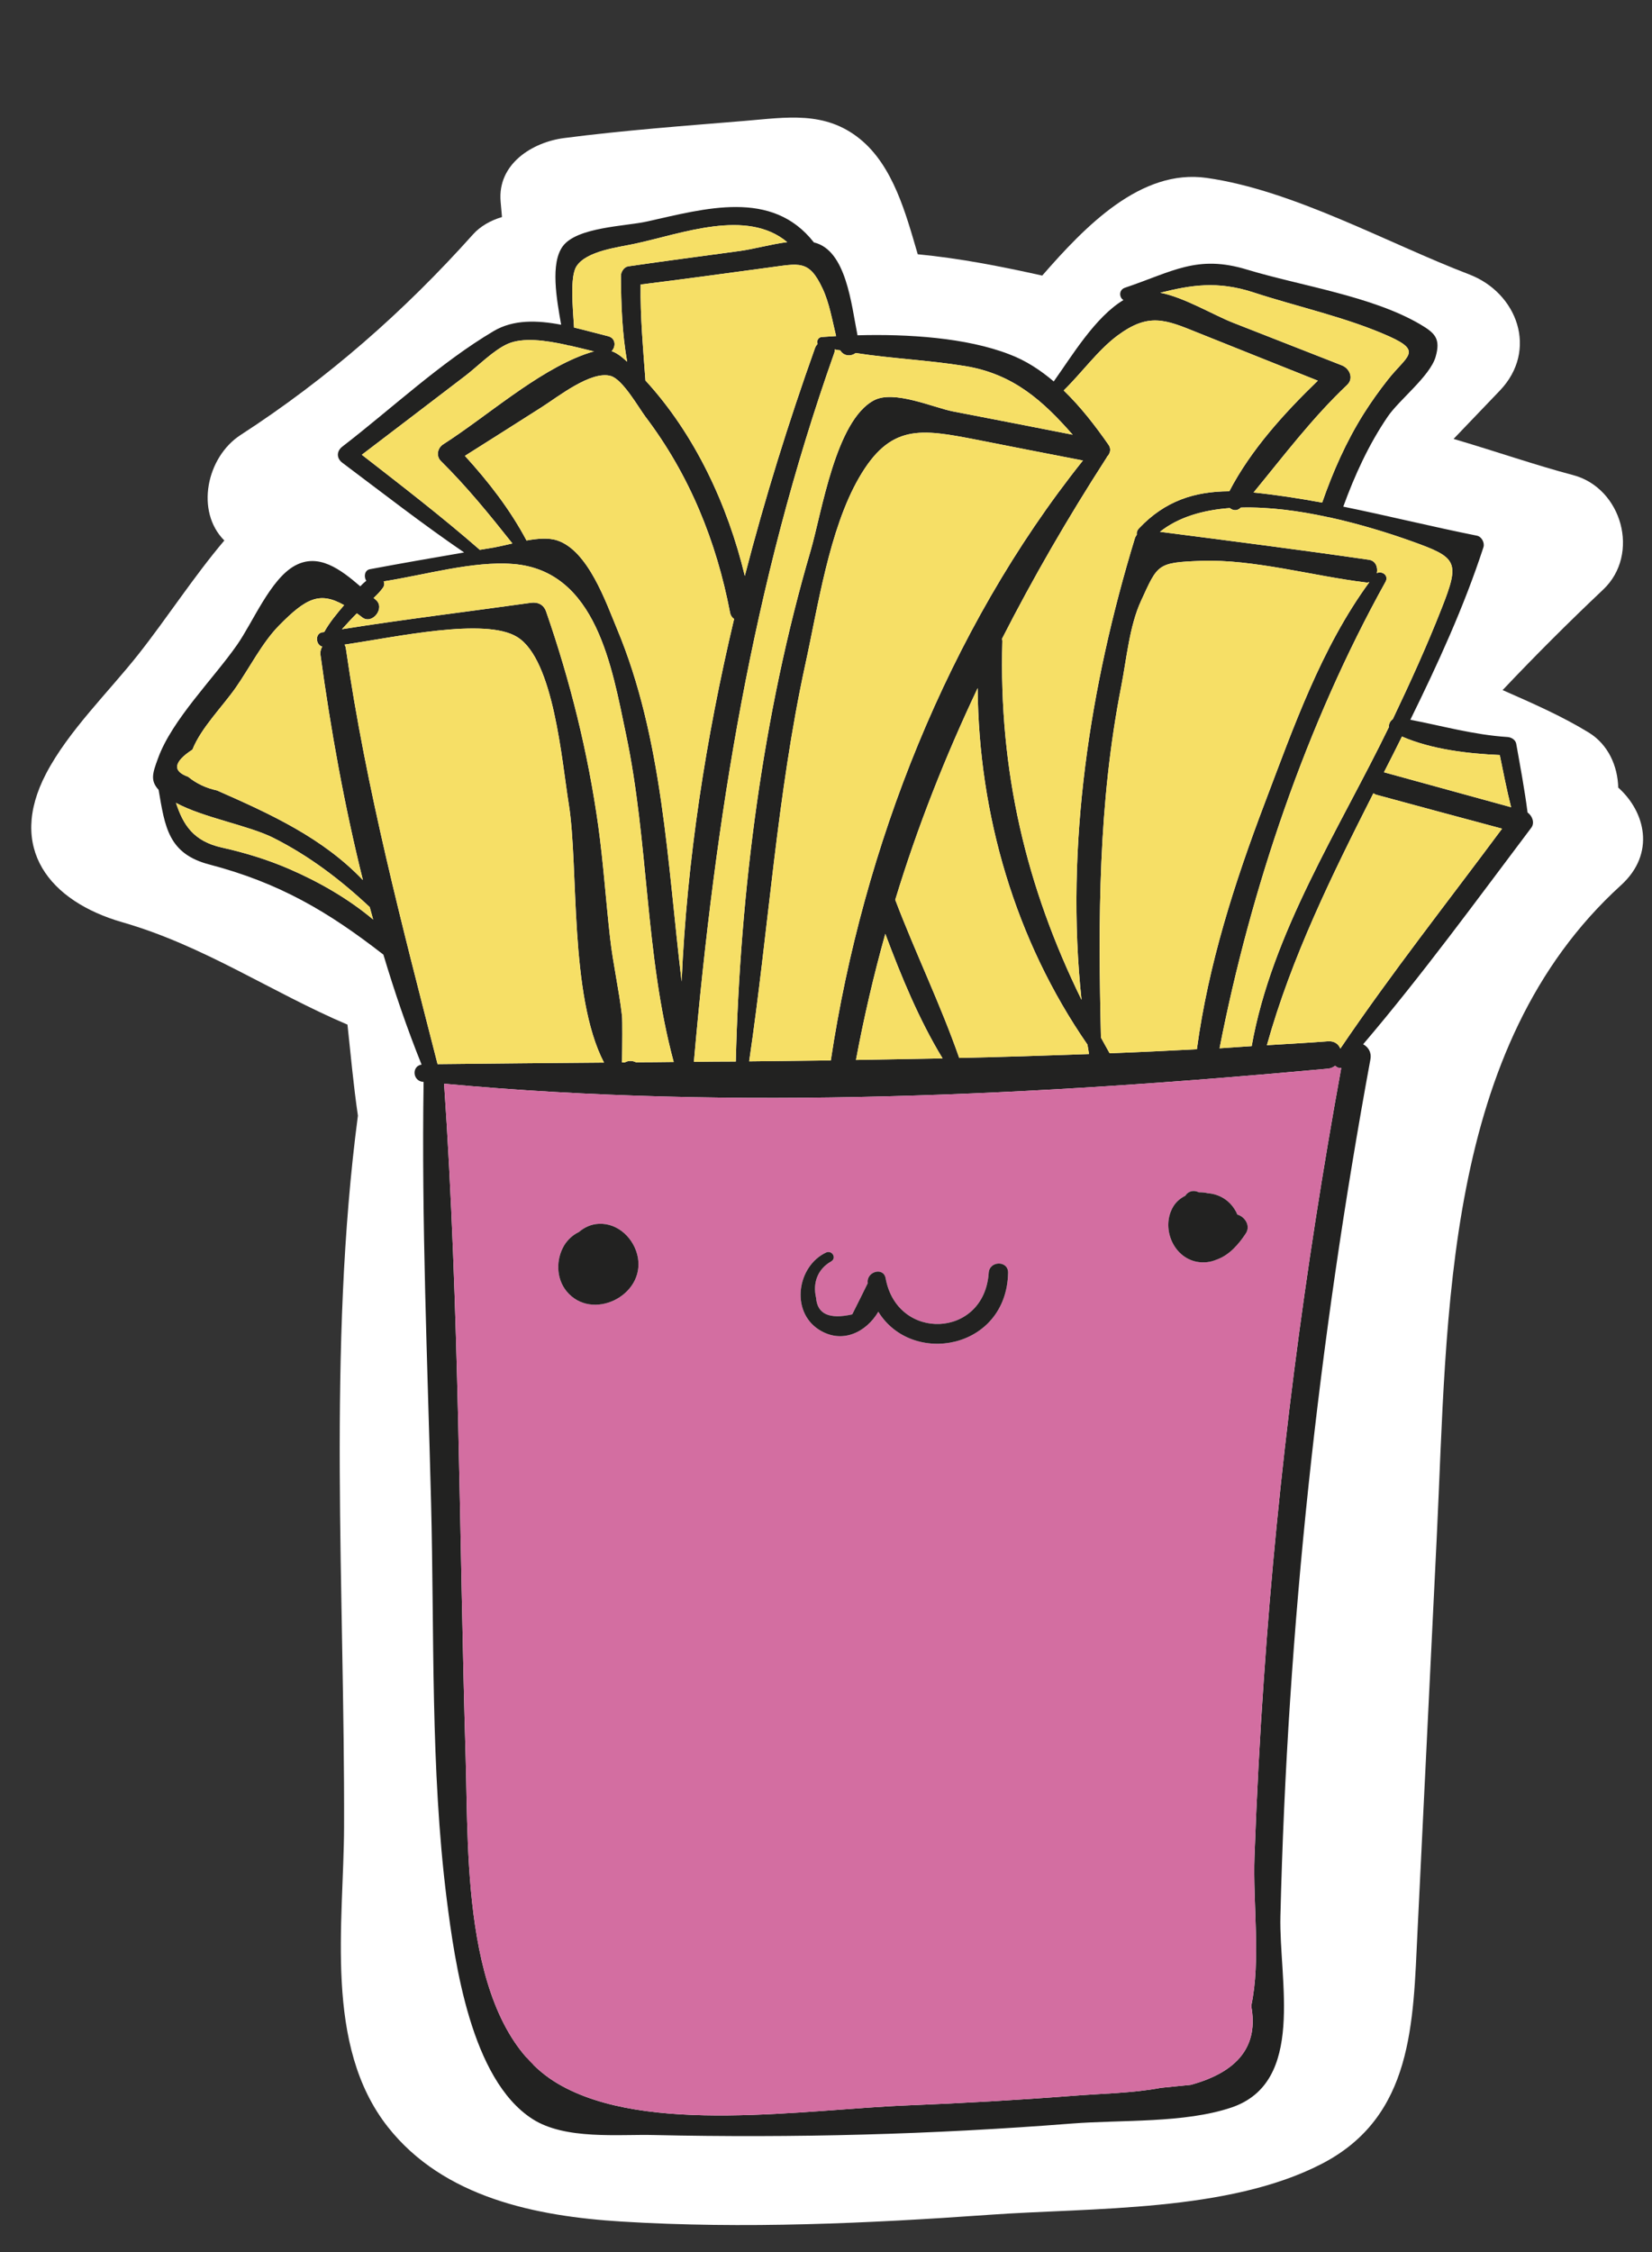 <?xml version="1.0" encoding="utf-8"?>
<!-- Generator: Adobe Illustrator 22.0.1, SVG Export Plug-In . SVG Version: 6.00 Build 0)  -->
<svg version="1.1" xmlns="http://www.w3.org/2000/svg" xmlns:xlink="http://www.w3.org/1999/xlink" x="0px" y="0px"
	 viewBox="0 0 106.412 144.985" enable-background="new 0 0 106.412 144.985" xml:space="preserve">
<rect x="0" y="0" width="106.412" height="144.985" fill="#333333" stroke="none"/>
<g id="BACKGROUND">
</g>
<g id="OBJECTS">
	<g>
		<path fill="#FFFFFF" d="M104.237,50.702c-0.035-1.39-0.645-2.776-1.906-3.547c-1.756-1.073-3.649-1.895-5.542-2.729
			c2.095-2.214,4.251-4.367,6.476-6.468c2.413-2.278,1.21-6.551-1.948-7.377c-2.349-0.615-4.988-1.532-7.686-2.325l2.979-3.11
			c2.49-2.6,1.136-6.29-1.975-7.481c-5.28-2.021-11.325-5.423-16.917-6.213c-4.225-0.597-7.8,3.096-10.584,6.289
			c-2.658-0.592-5.326-1.115-8.019-1.372c-0.758-2.587-1.572-5.677-3.72-7.421c-2.259-1.833-4.741-1.387-7.439-1.164
			c-3.876,0.319-7.764,0.605-11.622,1.104c-2.038,0.264-4.299,1.663-4.087,4.087c0.029,0.334,0.059,0.666,0.088,0.998
			c-0.733,0.215-1.4,0.595-1.865,1.115c-4.449,4.969-9.367,9.284-14.97,12.913c-2.196,1.422-2.93,4.918-1.05,6.795
			c-1.969,2.32-3.717,5.028-5.544,7.338c-1.918,2.424-4.497,4.92-5.932,7.658c-2.522,4.812,0.207,8.23,4.911,9.581
			c5.266,1.513,9.582,4.499,14.497,6.589c0.21,1.945,0.387,3.915,0.672,5.859c-1.974,15.003-0.845,30.693-0.891,45.77
			c-0.02,6.223-1.317,14.09,2.822,19.337c3.592,4.554,9.553,5.749,15.05,6.088c7.86,0.484,15.871,0.121,23.717-0.437
			c6.599-0.469,15.375-0.161,21.401-3.286c5.891-3.055,5.868-9.083,6.154-14.948c0.414-8.479,0.828-16.958,1.242-25.436
			c0.7-14.329,0.382-31.485,11.868-41.924C106.652,54.953,105.987,52.263,104.237,50.702z M68.204,132.903
			c1.081,0.141,2.249,0.059,3.505-0.304c0.161,0.09,0.325,0.168,0.494,0.239c-1.473,0.16-2.948,0.307-4.424,0.438
			C67.926,133.155,68.065,133.029,68.204,132.903z M67.212,26.663c-0.084,0.181-0.164,0.364-0.241,0.55
			c-0.091,0.065-0.172,0.14-0.259,0.208c-1.006-0.565-2.069-1.049-3.188-1.43c-0.051-0.35-0.141-0.698-0.276-1.039
			c1.104,0.393,2.192,0.849,3.255,1.412C66.728,26.483,66.966,26.581,67.212,26.663z M32.706,131.814
			c0.767,0.584,1.743,0.885,2.743,0.909c0.391,0.325,0.796,0.636,1.222,0.924c-0.521-0.114-1.037-0.245-1.542-0.412
			C34.066,132.883,33.289,132.396,32.706,131.814z"/>
		<g>
			<path fill="#222221" d="M98.396,52.306c0.3,0.21,0.48,0.66,0.24,0.98c-3.53,4.68-7.02,9.47-10.83,13.94
				c0.32,0.17,0.55,0.51,0.47,0.96c-3.36,18.22-5.35,36.66-5.8,55.18c-0.1,4.1,1.65,10.69-3.16,12.31
				c-3.04,1.02-7.05,0.78-10.27,1.03c-4.47,0.35-8.95,0.59-13.44,0.71c-4.48,0.12-8.97,0.13-13.45,0.03
				c-2.32-0.06-5.75,0.33-7.87-1.04c-3.95-2.55-4.99-10.05-5.51-14.13c-1.06-8.43-0.79-17.1-1.01-25.58
				c-0.23-9.01-0.62-18.04-0.48-27.05c-0.02,0-0.03,0-0.05,0c-0.67-0.07-0.72-1.02-0.08-1.11c-0.93-2.31-1.74-4.68-2.46-7.08
				c-3.56-2.77-6.7-4.62-11.2-5.8c-2.66-0.69-2.87-2.42-3.28-4.81c-0.54-0.59-0.4-1.05-0.04-2.02c0.89-2.48,3.59-5.15,5.1-7.32
				c1.02-1.46,2.14-4.21,3.7-5.08c1.53-0.85,2.94,0.21,4.23,1.32c0.12-0.13,0.25-0.25,0.39-0.36c-0.17-0.24-0.12-0.67,0.22-0.74
				c2.02-0.38,4.05-0.73,6.08-1.08c-2.68-1.83-5.25-3.83-7.85-5.78c-0.38-0.29-0.37-0.74,0-1.03c3.16-2.43,6.32-5.41,9.75-7.44
				c1.28-0.76,2.83-0.7,4.35-0.41c-0.29-1.64-0.71-3.96,0.11-5.06c0.92-1.23,4.04-1.28,5.39-1.58c3.75-0.83,8.07-2.12,10.78,1.34
				c2.09,0.49,2.41,4,2.81,5.98c3.25-0.09,7,0.15,9.77,1.22c1.07,0.4,2.01,1.02,2.87,1.75c1.16-1.62,2.66-4.14,4.49-5.24
				c-0.28-0.16-0.31-0.65,0.09-0.79c3.09-1.04,4.65-2.15,7.87-1.17c3.47,1.05,8.04,1.7,11.15,3.52c0.97,0.57,1.33,0.93,1,2.09
				c-0.36,1.25-2.35,2.77-3.09,3.86c-1.22,1.79-2.12,3.76-2.86,5.79c2.89,0.59,5.76,1.3,8.61,1.87c0.3,0.06,0.51,0.45,0.42,0.74
				c-1.25,3.83-2.93,7.49-4.71,11.11c2.09,0.4,4.08,0.97,6.25,1.11c0.24,0.01,0.52,0.17,0.57,0.43
				C97.926,49.346,98.206,50.816,98.396,52.306z M89.146,49.716c2.73,0.75,5.46,1.5,8.19,2.25c-0.28-1.11-0.5-2.24-0.73-3.36
				c-2.07-0.09-4.38-0.36-6.3-1.19C89.926,48.186,89.536,48.956,89.146,49.716z M96.756,53.346c-2.7-0.72-5.4-1.45-8.09-2.18
				c-0.08-0.02-0.14-0.06-0.2-0.1c-2.67,5.27-5.28,10.56-6.86,16.22c1.32-0.08,2.63-0.15,3.94-0.25c0.42-0.03,0.68,0.19,0.79,0.47
				C89.616,62.666,93.266,58.046,96.756,53.346z M92.866,39.156c1.19-3.02,1.01-3.26-1.96-4.32c-1.45-0.52-3.29-1.09-5.23-1.52
				c-0.06-0.01-0.11-0.01-0.16-0.03c-1.84-0.4-3.78-0.66-5.59-0.61c-0.22,0.23-0.51,0.2-0.71,0.03c-1.73,0.13-3.3,0.58-4.5,1.53
				c4.49,0.58,8.98,1.15,13.46,1.8c0.44,0.06,0.59,0.49,0.51,0.86c0.34-0.16,0.79,0.15,0.56,0.56c-5.08,9.13-8.68,19.75-10.69,30.03
				c0.69-0.04,1.38-0.1,2.07-0.14c1.29-7.28,5.64-13.95,8.84-20.54c-0.02-0.19,0.08-0.39,0.25-0.51
				C90.836,43.946,91.916,41.576,92.866,39.156z M89.396,24.446c1.22-1.55,2.26-1.81,0.09-2.79c-2.75-1.23-5.9-1.9-8.77-2.84
				c-2.32-0.75-4.01-0.46-5.98,0.03c1.51,0.28,3.46,1.45,4.69,1.93c2.34,0.92,4.68,1.83,7.02,2.75c0.49,0.2,0.77,0.83,0.33,1.25
				c-2.26,2.14-4.08,4.56-6.03,6.93c1.47,0.15,2.95,0.38,4.42,0.65c0.7-2,1.54-3.91,2.67-5.71
				C88.316,25.886,88.836,25.156,89.396,24.446z M88.206,37.476c-0.07,0.02-0.14,0.03-0.22,0.02c-3.35-0.4-7.24-1.51-10.62-1.39
				c-2.84,0.11-2.78,0.21-3.87,2.58c-0.74,1.6-0.93,3.73-1.27,5.48c-1.49,7.57-1.49,15-1.31,22.63c0.19,0.34,0.37,0.68,0.56,1.01
				c1.87-0.07,3.75-0.16,5.62-0.26c0.74-5.46,2.41-10.68,4.37-15.84C83.316,46.836,85.106,41.706,88.206,37.476z M86.396,68.746
				c-0.14,0.03-0.29-0.03-0.39-0.14c-0.13,0.1-0.27,0.17-0.46,0.19c-18.7,1.72-38.18,2.71-56.94,0.97
				c0.99,14.44,0.96,28.97,1.39,43.43c0.19,6.43-0.23,17.33,5.95,20.95c5.67,3.33,16,1.64,22.54,1.39
				c3.53-0.14,7.04-0.34,10.56-0.61c1.85-0.15,3.91-0.17,5.74-0.52l1.91-0.19c3.08-0.84,4.38-2.53,3.9-5.08
				c0.63-2.92,0.1-6.6,0.21-9.61c0.14-3.85,0.34-7.69,0.61-11.53C82.316,94.826,84.026,81.736,86.396,68.746z M84.886,24.506
				c-2.58-1.03-5.17-2.06-7.76-3.1c-2.09-0.85-3.15-1.28-5.15,0.2c-1.26,0.94-2.31,2.41-3.46,3.53c1.09,1.05,2.04,2.28,2.89,3.5
				c0.19,0.27,0.1,0.57-0.1,0.77c-0.02,0.04-0.03,0.08-0.06,0.11c-2.47,3.83-4.7,7.68-6.7,11.6c0,0.05,0.02,0.09,0.02,0.15
				c-0.24,8.38,1.53,15.82,5.1,23.1c-1.06-9.93,0.54-20.22,3.43-29.69c0.02-0.08,0.07-0.17,0.13-0.25
				c-0.02-0.14,0.02-0.28,0.14-0.41c1.68-1.78,3.59-2.38,5.82-2.39C80.576,28.956,82.716,26.606,84.886,24.506z M70.146,67.856
				c-0.03-0.2-0.06-0.41-0.1-0.61c-4.65-6.72-7.01-14.8-7.07-22.95c-2.09,4.41-3.88,8.93-5.31,13.63c1.3,3.42,2.92,6.74,4.12,10.18
				C64.576,68.046,67.356,67.956,70.146,67.856z M69.756,29.646c-2.29-0.44-4.58-0.89-6.86-1.34c-3.6-0.7-5.55-1.04-7.57,2.46
				c-1.92,3.33-2.64,8.31-3.45,11.99c-1.84,8.45-2.36,17.04-3.62,25.57c1.76-0.02,3.51-0.04,5.26-0.06
				C55.586,54.556,61.046,40.546,69.756,29.646z M69.096,27.986c-1.89-2.15-3.8-3.91-6.93-4.42c-2.34-0.38-4.72-0.48-7.05-0.84
				c-0.3,0.23-0.77,0.21-0.99-0.17c-0.12-0.02-0.24-0.03-0.36-0.06c0.01,0.07,0,0.15-0.03,0.23c-5.28,14.89-7.66,29.96-9.04,45.63
				c0.9-0.01,1.8-0.02,2.7-0.02c0.27-10.96,1.74-22.39,4.82-32.88c0.72-2.47,1.61-8.4,4.09-9.69c1.29-0.67,3.81,0.47,5.08,0.72
				C63.956,26.986,66.526,27.476,69.096,27.986z M55.136,68.236c1.86-0.03,3.72-0.07,5.58-0.1c-1.51-2.48-2.66-5.27-3.69-8.02
				C56.286,62.756,55.656,65.456,55.136,68.236z M52.926,21.696c0.3-0.02,0.61-0.04,0.93-0.06c-0.25-1.03-0.44-2.15-0.87-3.06
				c-0.88-1.88-1.5-1.61-3.48-1.35c-2.75,0.37-5.49,0.75-8.24,1.09c-0.03,2.08,0.16,4.12,0.31,6.18c3.18,3.46,5.3,8.01,6.4,12.58
				c1.29-4.99,2.82-9.9,4.53-14.69c0.04-0.1,0.1-0.18,0.16-0.25C52.586,21.966,52.696,21.716,52.926,21.696z M47.666,16.156
				c0.87-0.12,1.99-0.43,3.04-0.57c-2.61-2.18-6.8-0.54-9.79,0.1c-1.03,0.23-3.15,0.45-3.79,1.47c-0.42,0.67-0.23,2.63-0.15,3.93
				c0.76,0.18,1.51,0.39,2.2,0.56c0.5,0.13,0.5,0.68,0.22,0.96c0.32,0.11,0.62,0.33,1,0.68c-0.32-1.82-0.39-3.69-0.4-5.53
				c0-0.25,0.2-0.57,0.47-0.61C42.856,16.796,45.266,16.486,47.666,16.156z M47.286,39.846c-0.12-0.08-0.22-0.21-0.26-0.41
				c-0.88-4.59-2.61-8.86-5.45-12.61c-0.43-0.57-1.46-2.4-2.23-2.62c-1.27-0.37-3.43,1.36-4.46,2.01c-1.65,1.05-3.29,2.09-4.94,3.13
				c1.53,1.68,2.9,3.44,3.97,5.45c0.72-0.13,1.44-0.19,1.99,0c1.98,0.66,3.13,3.99,3.83,5.67c2.96,7.06,3.25,15.06,4.17,22.72
				C44.246,55.356,45.466,47.516,47.286,39.846z M40.966,68.386c0.81,0,1.62-0.01,2.43-0.02c-1.86-6.9-1.6-14.15-3.08-21.13
				c-0.89-4.21-1.88-10.51-7.27-10.93c-2.59-0.2-5.64,0.7-8.33,1.12c0.05,0.13,0.05,0.27-0.05,0.41c-0.17,0.24-0.38,0.45-0.6,0.66
				c0.05,0.04,0.1,0.08,0.14,0.12c0.63,0.52-0.23,1.62-0.87,1.13c-0.12-0.1-0.23-0.17-0.35-0.26c-0.33,0.33-0.65,0.68-0.96,1.02
				c4.04-0.64,8.11-1.13,12.17-1.7c0.45-0.06,0.82,0.11,0.98,0.56c1.56,4.49,2.7,9.09,3.36,13.8c0.33,2.39,0.49,4.8,0.76,7.2
				c0.19,1.69,0.58,3.36,0.77,5.04c0.03,0.32,0.02,1.85,0,2.99c0.06,0,0.12,0,0.18,0C40.456,68.276,40.716,68.266,40.966,68.386z
				 M28.186,68.506c3.58-0.04,7.15-0.07,10.72-0.1c-2.26-4.35-1.62-12.61-2.27-16.65c-0.45-2.76-0.96-9.28-3.31-10.74
				c-2.05-1.29-7.83,0-11.13,0.48c0.03,0.07,0.07,0.14,0.08,0.23C23.596,50.866,25.906,59.596,28.186,68.506z M37.646,22.816
				c0.23-0.08,0.43-0.15,0.62-0.19c-0.48-0.12-1.01-0.25-1.57-0.38c-0.07,0.01-0.13-0.01-0.2-0.04c-1.36-0.3-2.81-0.5-3.79-0.07
				c-0.91,0.4-1.94,1.45-2.71,2.04c-2.23,1.7-4.45,3.4-6.69,5.1c2.57,2,5.15,3.98,7.6,6.12c0.3-0.05,0.61-0.1,0.91-0.15
				c0.33-0.06,0.75-0.16,1.19-0.26c-1.46-1.84-2.92-3.64-4.6-5.3c-0.33-0.32-0.23-0.84,0.14-1.08
				C31.346,26.816,34.526,23.956,37.646,22.816z M24.036,59.196c-0.07-0.27-0.15-0.53-0.22-0.8c-1.89-1.77-3.89-3.29-6.21-4.46
				c-1.62-0.81-4.5-1.29-6.27-2.25c0.46,1.4,1.11,2.47,2.97,2.88c1.48,0.33,2.92,0.77,4.31,1.37
				C20.516,56.756,22.416,57.836,24.036,59.196z M20.886,40.686c0.34-0.62,0.82-1.19,1.28-1.73c-1.57-0.89-2.45-0.46-4.2,1.32
				c-1.08,1.1-1.9,2.73-2.78,3.99c-0.87,1.24-2.24,2.6-2.79,3.99c-1.21,0.79-1.31,1.38-0.28,1.75c0.54,0.44,1.16,0.73,1.86,0.88
				c3.5,1.54,6.81,3.06,9.4,5.77c-1.19-4.78-2.07-9.65-2.73-14.48c-0.03-0.21,0.02-0.39,0.11-0.55c-0.42-0.1-0.48-0.84,0-0.92
				C20.796,40.706,20.846,40.696,20.886,40.686z"/>
			<path fill="#F6DF66" d="M97.336,51.966c-2.73-0.75-5.46-1.5-8.19-2.25c0.39-0.76,0.78-1.53,1.16-2.3c1.92,0.83,4.23,1.1,6.3,1.19
				C96.836,49.726,97.056,50.856,97.336,51.966z"/>
			<path fill="#F6DF66" d="M88.666,51.166c2.69,0.73,5.39,1.46,8.09,2.18c-3.49,4.7-7.14,9.32-10.42,14.16
				c-0.11-0.28-0.37-0.5-0.79-0.47c-1.31,0.1-2.62,0.17-3.94,0.25c1.58-5.66,4.19-10.95,6.86-16.22
				C88.526,51.106,88.586,51.146,88.666,51.166z"/>
			<path fill="#F6DF66" d="M90.906,34.836c2.97,1.06,3.15,1.3,1.96,4.32c-0.95,2.42-2.03,4.79-3.15,7.14
				c-0.17,0.12-0.27,0.32-0.25,0.51c-3.2,6.59-7.55,13.26-8.84,20.54c-0.69,0.04-1.38,0.1-2.07,0.14
				c2.01-10.28,5.61-20.9,10.69-30.03c0.23-0.41-0.22-0.72-0.56-0.56c0.08-0.37-0.07-0.8-0.51-0.86c-4.48-0.65-8.97-1.22-13.46-1.8
				c1.2-0.95,2.77-1.4,4.5-1.53c0.2,0.17,0.49,0.2,0.71-0.03c1.81-0.05,3.75,0.21,5.59,0.61c0.05,0.02,0.1,0.02,0.16,0.03
				C87.616,33.746,89.456,34.316,90.906,34.836z"/>
			<path fill="#F6DF66" d="M89.486,21.656c2.17,0.98,1.13,1.24-0.09,2.79c-0.56,0.71-1.08,1.44-1.56,2.2
				c-1.13,1.8-1.97,3.71-2.67,5.71c-1.47-0.27-2.95-0.5-4.42-0.65c1.95-2.37,3.77-4.79,6.03-6.93c0.44-0.42,0.16-1.05-0.33-1.25
				c-2.34-0.92-4.68-1.83-7.02-2.75c-1.23-0.48-3.18-1.65-4.69-1.93c1.97-0.49,3.66-0.78,5.98-0.03
				C83.586,19.756,86.736,20.426,89.486,21.656z"/>
			<path fill="#F6DF66" d="M87.986,37.496c0.08,0.01,0.15,0,0.22-0.02c-3.1,4.23-4.89,9.36-6.74,14.23
				c-1.96,5.16-3.63,10.38-4.37,15.84c-1.87,0.1-3.75,0.19-5.62,0.26c-0.19-0.33-0.37-0.67-0.56-1.01
				c-0.18-7.63-0.18-15.06,1.31-22.63c0.34-1.75,0.53-3.88,1.27-5.48c1.09-2.37,1.03-2.47,3.87-2.58
				C80.746,35.986,84.636,37.096,87.986,37.496z"/>
			<path fill="#D36EA1" d="M86.006,68.606c0.1,0.11,0.25,0.17,0.39,0.14c-2.37,12.99-4.08,26.08-4.98,39.25
				c-0.27,3.84-0.47,7.68-0.61,11.53c-0.11,3.01,0.42,6.69-0.21,9.61c0.48,2.55-0.82,4.24-3.9,5.08l-1.91,0.19
				c-1.83,0.35-3.89,0.37-5.74,0.52c-3.52,0.27-7.03,0.47-10.56,0.61c-6.54,0.25-16.87,1.94-22.54-1.39
				c-6.18-3.62-5.76-14.52-5.95-20.95c-0.43-14.46-0.4-28.99-1.39-43.43c18.76,1.74,38.24,0.75,56.94-0.97
				C85.736,68.776,85.876,68.706,86.006,68.606z M80.246,79.406c0.33-0.5-0.06-1.08-0.55-1.22c-0.03-0.09-0.07-0.18-0.13-0.27
				c-0.41-0.7-1.08-1.05-1.77-1.1c-0.19-0.05-0.39-0.06-0.58-0.06c-0.27-0.14-0.63-0.12-0.85,0.2c0,0-0.01,0.01-0.01,0.02
				c-0.3,0.15-0.57,0.36-0.77,0.68c-0.81,1.32-0.06,3.26,1.49,3.57c0.46,0.09,0.91,0.03,1.3-0.14
				C79.176,80.806,79.786,80.106,80.246,79.406z M64.936,81.946c0.02-0.81-1.2-0.8-1.25,0c-0.28,4.21-5.9,4.44-6.64,0.34
				c-0.14-0.75-1.26-0.42-1.15,0.32c-0.33,0.67-0.66,1.34-1,2.01c-1.48,0.33-2.25-0.02-2.33-1.07c-0.22-0.94,0.08-1.83,0.97-2.34
				c0.38-0.22,0.05-0.75-0.33-0.57c-1.84,0.87-2.3,3.74-0.49,4.94c1.51,0.99,3.08,0.19,3.86-1.13
				C58.746,87.966,64.826,86.876,64.936,81.946z M36.486,83.116c1.62,1.99,5.05,0.31,4.6-2.17c-0.22-1.19-1.26-2.22-2.51-2.16
				c-0.49,0.02-0.93,0.22-1.29,0.53c-0.38,0.18-0.71,0.48-0.94,0.85C35.806,81.066,35.816,82.286,36.486,83.116z"/>
			<path fill="#F6DF66" d="M77.126,21.406c2.59,1.04,5.18,2.07,7.76,3.1c-2.17,2.1-4.31,4.45-5.7,7.12
				c-2.23,0.01-4.14,0.61-5.82,2.39c-0.12,0.13-0.16,0.27-0.14,0.41c-0.06,0.08-0.11,0.17-0.13,0.25
				c-2.89,9.47-4.49,19.76-3.43,29.69c-3.57-7.28-5.34-14.72-5.1-23.1c0-0.06-0.02-0.1-0.02-0.15c2-3.92,4.23-7.77,6.7-11.6
				c0.03-0.03,0.04-0.07,0.06-0.11c0.2-0.2,0.29-0.5,0.1-0.77c-0.85-1.22-1.8-2.45-2.89-3.5c1.15-1.12,2.2-2.59,3.46-3.53
				C73.976,20.126,75.036,20.556,77.126,21.406z"/>
			<path fill="#222221" d="M79.696,78.186c0.49,0.14,0.88,0.72,0.55,1.22c-0.46,0.7-1.07,1.4-1.87,1.68
				c-0.39,0.17-0.84,0.23-1.3,0.14c-1.55-0.31-2.3-2.25-1.49-3.57c0.2-0.32,0.47-0.53,0.77-0.68c0-0.01,0.01-0.02,0.01-0.02
				c0.22-0.32,0.58-0.34,0.85-0.2c0.19,0,0.39,0.01,0.58,0.06c0.69,0.05,1.36,0.4,1.77,1.1
				C79.626,78.006,79.666,78.096,79.696,78.186z"/>
			<path fill="#F6DF66" d="M70.046,67.246c0.04,0.2,0.07,0.41,0.1,0.61c-2.79,0.1-5.57,0.19-8.36,0.25
				c-1.2-3.44-2.82-6.76-4.12-10.18c1.43-4.7,3.22-9.22,5.31-13.63C63.036,52.446,65.396,60.526,70.046,67.246z"/>
			<path fill="#F6DF66" d="M62.896,28.306c2.28,0.45,4.57,0.9,6.86,1.34c-8.71,10.9-14.17,24.91-16.24,38.62
				c-1.75,0.02-3.5,0.04-5.26,0.06c1.26-8.53,1.78-17.12,3.62-25.57c0.81-3.68,1.53-8.66,3.45-11.99
				C57.346,27.266,59.296,27.606,62.896,28.306z"/>
			<path fill="#F6DF66" d="M62.166,23.566c3.13,0.51,5.04,2.27,6.93,4.42c-2.57-0.51-5.14-1-7.71-1.5
				c-1.27-0.25-3.79-1.39-5.08-0.72c-2.48,1.29-3.37,7.22-4.09,9.69c-3.08,10.49-4.55,21.92-4.82,32.88c-0.9,0-1.8,0.01-2.7,0.02
				c1.38-15.67,3.76-30.74,9.04-45.63c0.03-0.08,0.04-0.16,0.03-0.23c0.12,0.03,0.24,0.04,0.36,0.06c0.22,0.38,0.69,0.4,0.99,0.17
				C57.446,23.086,59.826,23.186,62.166,23.566z"/>
			<path fill="#222221" d="M63.686,81.946c0.05-0.8,1.27-0.81,1.25,0c-0.11,4.93-6.19,6.02-8.36,2.5c-0.78,1.32-2.35,2.12-3.86,1.13
				c-1.81-1.2-1.35-4.07,0.49-4.94c0.38-0.18,0.71,0.35,0.33,0.57c-0.89,0.51-1.19,1.4-0.97,2.34c0.08,1.05,0.85,1.4,2.33,1.07
				c0.34-0.67,0.67-1.34,1-2.01c-0.11-0.74,1.01-1.07,1.15-0.32C57.786,86.386,63.406,86.156,63.686,81.946z"/>
			<path fill="#F6DF66" d="M60.716,68.136c-1.86,0.03-3.72,0.07-5.58,0.1c0.52-2.78,1.15-5.48,1.89-8.12
				C58.056,62.866,59.206,65.656,60.716,68.136z"/>
			<path fill="#F6DF66" d="M53.856,21.636c-0.32,0.02-0.63,0.04-0.93,0.06c-0.23,0.02-0.34,0.27-0.26,0.44
				c-0.06,0.07-0.12,0.15-0.16,0.25c-1.71,4.79-3.24,9.7-4.53,14.69c-1.1-4.57-3.22-9.12-6.4-12.58c-0.15-2.06-0.34-4.1-0.31-6.18
				c2.75-0.34,5.49-0.72,8.24-1.09c1.98-0.26,2.6-0.53,3.48,1.35C53.416,19.486,53.606,20.606,53.856,21.636z"/>
			<path fill="#F6DF66" d="M50.706,15.586c-1.05,0.14-2.17,0.45-3.04,0.57c-2.4,0.33-4.81,0.64-7.2,0.99
				c-0.27,0.04-0.47,0.36-0.47,0.61c0.01,1.84,0.08,3.71,0.4,5.53c-0.38-0.35-0.68-0.57-1-0.68c0.28-0.28,0.28-0.83-0.22-0.96
				c-0.69-0.17-1.44-0.38-2.2-0.56c-0.08-1.3-0.27-3.26,0.15-3.93c0.64-1.02,2.76-1.24,3.79-1.47
				C43.906,15.046,48.096,13.406,50.706,15.586z"/>
			<path fill="#F6DF66" d="M47.026,39.436c0.04,0.2,0.14,0.33,0.26,0.41c-1.82,7.67-3.04,15.51-3.38,23.34
				c-0.92-7.66-1.21-15.66-4.17-22.72c-0.7-1.68-1.85-5.01-3.83-5.67c-0.55-0.19-1.27-0.13-1.99,0c-1.07-2.01-2.44-3.77-3.97-5.45
				c1.65-1.04,3.29-2.08,4.94-3.13c1.03-0.65,3.19-2.38,4.46-2.01c0.77,0.22,1.8,2.05,2.23,2.62
				C44.416,30.576,46.146,34.846,47.026,39.436z"/>
			<path fill="#F6DF66" d="M43.396,68.366c-0.81,0.01-1.62,0.02-2.43,0.02c-0.25-0.12-0.51-0.11-0.72,0.01c-0.06,0-0.12,0-0.18,0
				c0.02-1.14,0.03-2.67,0-2.99c-0.19-1.68-0.58-3.35-0.77-5.04c-0.27-2.4-0.43-4.81-0.76-7.2c-0.66-4.71-1.8-9.31-3.36-13.8
				c-0.16-0.45-0.53-0.62-0.98-0.56c-4.06,0.57-8.13,1.06-12.17,1.7c0.31-0.34,0.63-0.69,0.96-1.02c0.12,0.09,0.23,0.16,0.35,0.26
				c0.64,0.49,1.5-0.61,0.87-1.13c-0.04-0.04-0.09-0.08-0.14-0.12c0.22-0.21,0.43-0.42,0.6-0.66c0.1-0.14,0.1-0.28,0.05-0.41
				c2.69-0.42,5.74-1.32,8.33-1.12c5.39,0.42,6.38,6.72,7.27,10.93C41.796,54.216,41.536,61.466,43.396,68.366z"/>
			<path fill="#222221" d="M41.086,80.946c0.45,2.48-2.98,4.16-4.6,2.17c-0.67-0.83-0.68-2.05-0.14-2.95
				c0.23-0.37,0.56-0.67,0.94-0.85c0.36-0.31,0.8-0.51,1.29-0.53C39.826,78.726,40.866,79.756,41.086,80.946z"/>
			<path fill="#F6DF66" d="M38.906,68.406c-3.57,0.03-7.14,0.06-10.72,0.1c-2.28-8.91-4.59-17.64-5.91-26.78
				c-0.01-0.09-0.05-0.16-0.08-0.23c3.3-0.48,9.08-1.77,11.13-0.48c2.35,1.46,2.86,7.98,3.31,10.74
				C37.286,55.796,36.646,64.056,38.906,68.406z"/>
			<path fill="#F6DF66" d="M38.266,22.626c-0.19,0.04-0.39,0.11-0.62,0.19c-3.12,1.14-6.3,4-9.1,5.79
				c-0.37,0.24-0.47,0.76-0.14,1.08c1.68,1.66,3.14,3.46,4.6,5.3c-0.44,0.1-0.86,0.2-1.19,0.26c-0.3,0.05-0.61,0.1-0.91,0.15
				c-2.45-2.14-5.03-4.12-7.6-6.12c2.24-1.7,4.46-3.4,6.69-5.1c0.77-0.59,1.8-1.64,2.71-2.04c0.98-0.43,2.43-0.23,3.79,0.07
				c0.07,0.03,0.13,0.05,0.2,0.04C37.256,22.376,37.786,22.506,38.266,22.626z"/>
			<path fill="#F6DF66" d="M23.816,58.396c0.07,0.27,0.15,0.53,0.22,0.8c-1.62-1.36-3.52-2.44-5.42-3.26
				c-1.39-0.6-2.83-1.04-4.31-1.37c-1.86-0.41-2.51-1.48-2.97-2.88c1.77,0.96,4.65,1.44,6.27,2.25
				C19.926,55.106,21.926,56.626,23.816,58.396z"/>
			<path fill="#F6DF66" d="M22.166,38.956c-0.46,0.54-0.94,1.11-1.28,1.73c-0.04,0.01-0.09,0.02-0.13,0.02
				c-0.48,0.08-0.42,0.82,0,0.92c-0.09,0.16-0.14,0.34-0.11,0.55c0.66,4.83,1.54,9.7,2.73,14.48c-2.59-2.71-5.9-4.23-9.4-5.77
				c-0.7-0.15-1.32-0.44-1.86-0.88c-1.03-0.37-0.93-0.96,0.28-1.75c0.55-1.39,1.92-2.75,2.79-3.99c0.88-1.26,1.7-2.89,2.78-3.99
				C19.716,38.496,20.596,38.066,22.166,38.956z"/>
		</g>
	</g>
</g>
<g id="TEXTURE">
</g>
<g id="DESIGNED_BY_FREEPIK">
</g>
</svg>
